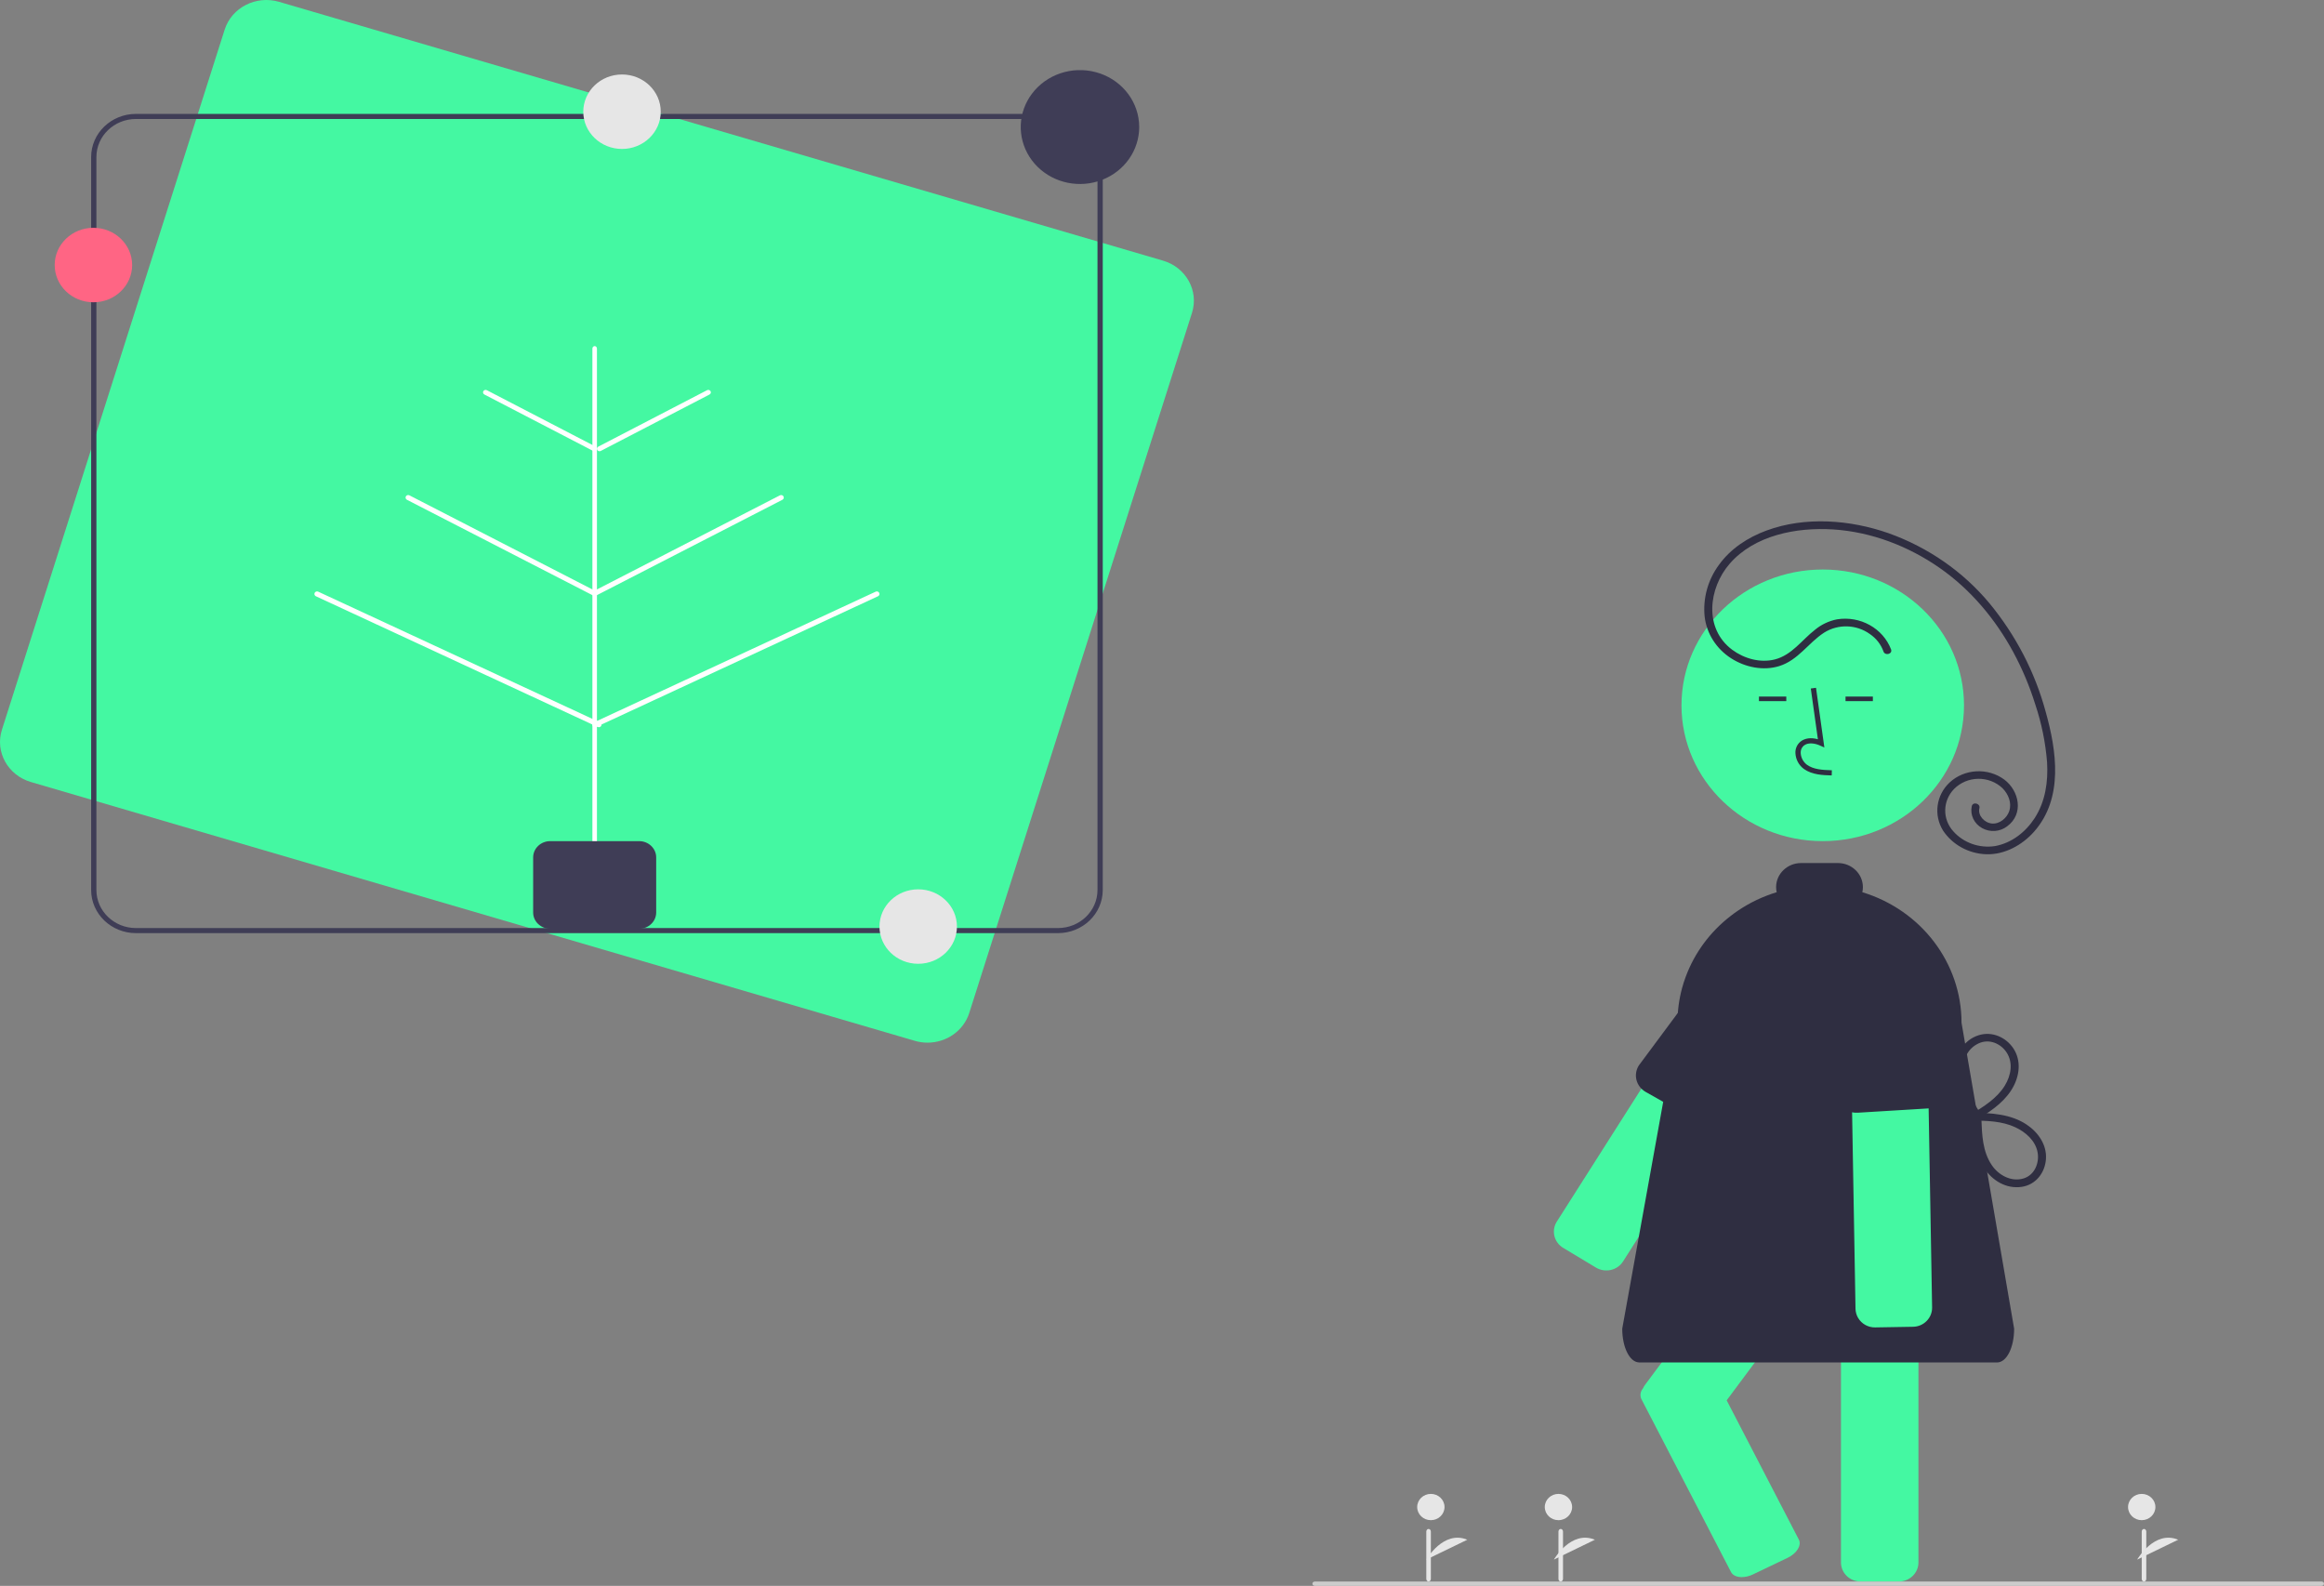 <?xml version="1.0" encoding="UTF-8"?>
<svg width="510px" height="348px" viewBox="0 0 510 348" version="1.1" xmlns="http://www.w3.org/2000/svg" xmlns:xlink="http://www.w3.org/1999/xlink">
    <rect x="0" y="0" width="510" height="348" fill="#808080" stroke="none"/>
    <title>undraw_Eco_conscious_re_r2bs</title>
    <g id="Landing-Page" stroke="none" stroke-width="1" fill="none" fill-rule="evenodd">
        <g id="Desktop-HD" transform="translate(-763, -303)" fill-rule="nonzero">
            <g id="Main-Page" transform="translate(0, 303)">
                <g id="undraw_Eco_conscious_re_r2bs" transform="translate(763, 0)">
                    <path d="M203.546,228.796 C202.601,228.796 201.662,228.66 200.76,228.395 L6.77,171.6 C1.724,170.116 -1.119,164.994 0.416,160.15 L49.304,6.495 C50.85,1.653 56.19,-1.073 61.241,0.399 L255.23,57.194 C260.276,58.678 263.119,63.8 261.584,68.645 L212.696,222.3 C211.463,226.157 207.751,228.792 203.546,228.796 Z" id="Path" fill="#44F8A2"></path>
                    <path d="M232.172,204.762 L29.828,204.762 C24.403,204.757 20.006,200.524 20,195.301 L20,34.456 C20.006,29.233 24.403,25 29.828,24.994 L232.172,24.994 C237.597,25 241.994,29.233 242,34.456 L242,195.301 C241.994,200.524 237.597,204.757 232.172,204.762 Z M29.828,26.108 C25.041,26.113 21.162,29.847 21.156,34.456 L21.156,195.301 C21.162,199.909 25.041,203.644 29.828,203.649 L232.172,203.649 C236.959,203.644 240.838,199.909 240.844,195.301 L240.844,34.456 C240.838,29.847 236.959,26.113 232.172,26.108 L29.828,26.108 Z" id="Shape" fill="#3F3D56"></path>
                    <path d="M130.5,185.536 C130.224,185.536 130,185.287 130,184.98 L130,76.501 C130,76.194 130.224,75.945 130.5,75.945 C130.776,75.945 131,76.194 131,76.501 L131,184.98 C131,185.287 130.776,185.536 130.5,185.536 Z" id="Path" fill="#FFFFFF"></path>
                    <path d="M130.584,159.58 C130.312,159.58 130.076,159.4 130.015,159.146 C129.954,158.892 130.084,158.632 130.329,158.518 L192.161,129.836 C192.349,129.748 192.571,129.763 192.744,129.875 C192.917,129.987 193.014,130.18 192.998,130.379 C192.983,130.579 192.858,130.755 192.67,130.842 L130.837,159.524 C130.758,159.561 130.672,159.58 130.584,159.58 L130.584,159.58 Z" id="Path" fill="#FFFFFF"></path>
                    <path d="M130.576,130.74 C130.312,130.74 130.082,130.568 130.017,130.322 C129.953,130.076 130.071,129.82 130.304,129.7 L171.154,108.695 C171.435,108.552 171.782,108.653 171.932,108.922 C172.081,109.191 171.977,109.525 171.698,109.669 L130.847,130.675 C130.764,130.718 130.67,130.74 130.576,130.74 L130.576,130.74 Z" id="Path" fill="#FFFFFF"></path>
                    <path d="M131.569,99.017 C131.309,99.017 131.082,98.85 131.018,98.612 C130.953,98.374 131.067,98.125 131.295,98.007 L155.159,85.624 C155.434,85.482 155.779,85.577 155.93,85.837 C156.081,86.098 155.98,86.425 155.705,86.568 L131.841,98.95 C131.758,98.994 131.664,99.017 131.569,99.017 L131.569,99.017 Z" id="Path" fill="#FFFFFF"></path>
                    <path d="M131.416,159.58 C131.328,159.58 131.242,159.561 131.162,159.524 L69.329,130.841 C69.142,130.754 69.017,130.578 69.002,130.379 C68.986,130.179 69.083,129.988 69.256,129.875 C69.428,129.763 69.65,129.748 69.837,129.835 L131.671,158.518 C131.916,158.632 132.046,158.892 131.985,159.146 C131.924,159.4 131.688,159.58 131.416,159.58 Z" id="Path" fill="#FFFFFF"></path>
                    <path d="M130.424,130.74 C130.33,130.74 130.236,130.718 130.153,130.675 L89.302,109.669 C89.023,109.525 88.919,109.191 89.068,108.922 C89.218,108.653 89.565,108.552 89.846,108.695 L130.696,129.7 C130.929,129.82 131.047,130.076 130.983,130.322 C130.918,130.568 130.688,130.74 130.424,130.74 L130.424,130.74 Z" id="Path" fill="#FFFFFF"></path>
                    <path d="M130.431,99.017 C130.336,99.017 130.242,98.994 130.159,98.95 L106.295,86.568 C106.02,86.425 105.919,86.098 106.07,85.837 C106.221,85.577 106.566,85.482 106.841,85.624 L130.705,98.007 C130.933,98.125 131.047,98.374 130.982,98.612 C130.918,98.85 130.691,99.017 130.431,99.017 L130.431,99.017 Z" id="Path" fill="#FFFFFF"></path>
                    <path d="M140.266,203.801 L120.734,203.801 C118.673,203.799 117.002,202.202 117,200.23 L117,188.145 C117.002,186.174 118.673,184.577 120.734,184.575 L140.266,184.575 C142.327,184.577 143.998,186.174 144,188.145 L144,200.23 C143.998,202.202 142.327,203.799 140.266,203.801 Z" id="Path" fill="#3F3D56"></path>
                    <ellipse id="Oval" fill="#FF6584" cx="20.5" cy="58.16" rx="8.5" ry="8.171"></ellipse>
                    <path d="M250,27.878 C250,28.186 249.991,28.49 249.963,28.789 C249.578,33.86 246.035,38.201 241.003,39.768 C235.97,41.334 230.452,39.812 227.049,35.92 C223.645,32.028 223.034,26.541 225.504,22.045 C225.784,21.53 226.104,21.036 226.461,20.568 C229.645,16.323 235.245,14.436 240.49,15.84 C245.735,17.245 249.512,21.644 249.954,26.861 C249.986,27.195 250,27.535 250,27.878 Z" id="Path" fill="#3F3D56"></path>
                    <ellipse id="Oval" fill="#E6E6E6" cx="201.5" cy="203.32" rx="8.5" ry="8.171"></ellipse>
                    <ellipse id="Oval" fill="#E6E6E6" cx="136.5" cy="24.514" rx="8.5" ry="8.171"></ellipse>
                    <path d="M470.5,347.039 C470.224,347.039 470,346.78 470,346.462 L470,336.08 C470,335.761 470.224,335.503 470.5,335.503 C470.776,335.503 471,335.761 471,336.08 L471,346.462 C471,346.78 470.776,347.039 470.5,347.039 Z" id="Path" fill="#E6E6E6"></path>
                    <ellipse id="Oval" fill="#E6E6E6" cx="470" cy="330.696" rx="3" ry="2.884"></ellipse>
                    <path d="M469,342.232 C469,342.232 472.75,335.69 478,337.87" id="Path" fill="#E6E6E6"></path>
                    <path d="M313.5,347.039 C313.224,347.039 313,346.78 313,346.462 L313,336.08 C313,335.761 313.224,335.503 313.5,335.503 C313.776,335.503 314,335.761 314,336.08 L314,346.462 C314,346.78 313.776,347.039 313.5,347.039 Z" id="Path" fill="#E6E6E6"></path>
                    <ellipse id="Oval" fill="#E6E6E6" cx="314" cy="330.696" rx="3" ry="2.884"></ellipse>
                    <path d="M313,342.232 C313,342.232 316.75,335.69 322,337.87" id="Path" fill="#E6E6E6"></path>
                    <path d="M342.5,347.039 C342.224,347.039 342,346.78 342,346.462 L342,336.08 C342,335.761 342.224,335.503 342.5,335.503 C342.776,335.503 343,335.761 343,336.08 L343,346.462 C343,346.78 342.776,347.039 342.5,347.039 Z" id="Path" fill="#E6E6E6"></path>
                    <ellipse id="Oval" fill="#E6E6E6" cx="342" cy="330.696" rx="3" ry="2.884"></ellipse>
                    <path d="M341,342.232 C341,342.232 344.75,335.69 350,337.87" id="Path" fill="#E6E6E6"></path>
                    <path d="M360.443,304.808 C360.484,304.743 360.528,304.68 360.575,304.619 C360.692,304.354 360.84,304.102 361.015,303.869 L375.565,284.315 L387.552,268.21 L408,268.21 L406.554,270.149 L403.981,273.61 L396.007,284.32 L378.918,307.28 L394.758,337.845 C395.405,339.089 394.301,340.878 392.305,341.833 L384.666,345.488 C383.908,345.86 383.072,346.062 382.22,346.077 C381.145,346.077 380.249,345.694 379.873,344.966 L360.182,306.969 C359.867,306.255 359.966,305.434 360.443,304.808 L360.443,304.808 Z" id="Path" fill="#44F8A2"></path>
                    <path d="M404,342.868 L404,273.342 C403.999,273.278 404.003,273.213 404.013,273.149 C404.083,271.501 405.152,270.05 406.734,269.458 C407.227,269.267 407.754,269.17 408.285,269.171 L416.716,269.171 C419.081,269.174 420.997,271.04 421,273.342 L421,342.868 C420.997,345.17 419.081,347.036 416.716,347.039 L408.285,347.039 C405.92,347.036 404.003,345.17 404,342.868 Z" id="Path" fill="#44F8A2"></path>
                    <path d="M393.356,218.376 L356.181,276.803 C354.926,278.766 352.275,279.372 350.25,278.161 L343.037,273.826 C341.019,272.605 340.395,270.028 341.642,268.061 L378.817,209.632 C379.003,209.338 379.227,209.069 379.485,208.832 C380.898,207.492 383.071,207.262 384.748,208.276 L391.961,212.61 C392.934,213.194 393.628,214.131 393.888,215.213 C393.988,215.638 394.021,216.074 393.987,216.508 C393.933,217.171 393.717,217.811 393.356,218.376 Z" id="Path" fill="#44F8A2"></path>
                    <path d="M395.395,217.27 L380.901,245.995 C379.664,247.974 377.004,248.613 374.952,247.424 L361.093,239.578 C360.11,239.001 359.403,238.073 359.125,236.995 C358.847,235.899 359.036,234.742 359.65,233.783 L378.588,208.285 C378.651,208.185 378.727,208.094 378.816,208.016 C379.506,207.381 381.058,207.157 382.303,206.976 L382.497,206.947 C382.831,206.898 383.12,206.855 383.323,206.805 L383.401,206.788 C383.484,206.77 383.569,206.752 383.647,206.742 C384.665,206.578 385.711,206.772 386.593,207.289 L393.9,211.553 C395.303,212.382 396.109,213.899 395.988,215.485 C395.938,216.117 395.735,216.729 395.395,217.27 Z" id="Path" fill="#2F2E41"></path>
                    <ellipse id="Oval" fill="#44F8A2" cx="400" cy="154.773" rx="31" ry="29.801"></ellipse>
                    <path d="M401.968,170.155 L402,169.025 C399.852,168.967 397.959,168.835 396.536,167.818 C395.719,167.202 395.218,166.268 395.161,165.261 C395.11,164.644 395.356,164.04 395.826,163.626 C396.771,162.846 398.291,163.099 399.399,163.595 L400.354,164.024 L398.522,150.928 L397.378,151.081 L398.936,162.221 C397.431,161.788 396.036,161.975 395.081,162.764 C394.338,163.399 393.94,164.337 394.007,165.301 C394.075,166.655 394.752,167.91 395.855,168.73 C397.683,170.037 400.059,170.102 401.968,170.155 Z" id="Path" fill="#2F2E41"></path>
                    <rect id="Rectangle" fill="#2F2E41" x="386" y="152.851" width="6" height="1"></rect>
                    <rect id="Rectangle" fill="#2F2E41" x="405" y="152.851" width="6" height="1"></rect>
                    <path d="M359.631,298.958 C357.591,298.845 356,295.612 356,291.558 L368.121,224.428 C368.12,221.89 368.451,219.363 369.105,216.905 L369.105,216.904 C369.344,216.02 369.626,215.141 369.944,214.294 C371.882,209.075 375.283,204.476 379.771,201.009 C380.277,200.611 380.807,200.225 381.345,199.863 C383.959,198.085 386.842,196.709 389.893,195.782 C389.809,195.416 389.766,195.041 389.765,194.666 C389.769,191.749 392.221,189.385 395.248,189.381 L403.329,189.381 C406.356,189.385 408.809,191.749 408.812,194.666 C408.811,195.041 408.768,195.414 408.684,195.78 C421.644,199.735 430.453,211.326 430.456,224.428 L442,291.558 C442,295.716 440.352,298.972 438.248,298.972 L359.752,298.972 C359.711,298.972 359.67,298.968 359.631,298.958 L359.631,298.958 Z" id="Path" fill="#2F2E41"></path>
                    <path d="M407.744,289.171 C407.393,288.564 407.202,287.88 407.189,287.182 L406.001,218.76 C405.98,217.654 406.408,216.585 407.189,215.789 L407.19,215.788 C407.97,214.992 409.04,214.533 410.163,214.514 L418.499,214.376 C420.675,214.338 422.526,215.931 422.78,218.06 C422.797,218.196 422.806,218.334 422.807,218.472 L424,286.898 C424.033,289.201 422.171,291.097 419.833,291.14 L411.499,291.282 C409.951,291.304 408.513,290.495 407.744,289.171 L407.744,289.171 Z" id="Path" fill="#44F8A2"></path>
                    <path d="M403.565,242.089 C403.238,241.547 403.044,240.942 403,240.32 L403.369,208.896 C403.182,206.619 404.988,204.63 407.406,204.449 L416.024,203.813 C417.073,203.738 418.117,204.017 418.967,204.601 C419.055,204.664 419.143,204.741 419.229,204.795 C419.445,204.964 419.669,205.123 419.902,205.27 L420.089,205.395 C421.328,206.22 422.732,207.156 422.8,208.068 L427.985,238.727 C428.063,239.602 427.837,240.478 427.343,241.223 C427.227,241.406 427.094,241.579 426.946,241.741 C426.817,241.884 426.676,242.018 426.524,242.14 C425.809,242.746 424.901,243.111 423.942,243.179 L407.722,244.165 C406.026,244.287 404.408,243.479 403.565,242.089 L403.565,242.089 Z" id="Path" fill="#2F2E41"></path>
                    <path d="M414.996,142.509 C413.214,137.857 408.221,135.082 403.117,135.907 C401.338,136.262 399.683,137.047 398.31,138.186 C395.431,140.411 393.227,143.762 389.467,144.708 C386.247,145.518 382.724,144.507 380.142,142.588 C373.87,137.928 374.915,129.074 379.576,123.702 C384.987,117.466 394.19,115.662 402.267,116.175 C410.698,116.71 418.82,119.864 425.622,124.597 C432.494,129.379 437.901,135.889 441.802,143.077 C443.777,146.741 445.392,150.572 446.624,154.523 C448.014,158.666 448.889,162.953 449.231,167.292 C449.478,171.518 448.87,175.864 446.509,179.517 C444.56,182.533 441.507,184.989 437.802,185.66 C434.362,186.184 430.885,184.949 428.634,182.403 C426.217,179.712 426.301,175.711 428.83,173.116 C430.199,171.731 432.093,170.931 434.085,170.896 C436.076,170.862 437.999,171.595 439.42,172.932 C440.737,174.238 441.527,176.181 440.929,177.972 C440.427,179.478 438.853,180.866 437.115,180.707 C435.475,180.558 433.985,178.935 434.378,177.341 C434.635,176.301 432.962,175.857 432.705,176.899 C432.293,178.815 433.219,180.767 434.997,181.731 C436.739,182.692 438.92,182.526 440.481,181.313 C444.138,178.621 443.165,173.569 439.83,171.058 C436.21,168.398 431.102,168.68 427.825,171.719 C424.884,174.499 424.294,178.837 426.392,182.245 C428.468,185.372 432.019,187.32 435.887,187.453 C439.959,187.581 443.815,185.403 446.38,182.495 C452.87,175.137 451.334,164.767 448.919,156.171 C446.572,147.498 442.366,139.387 436.567,132.354 C430.787,125.426 423.156,120.126 414.483,117.017 C406.043,114.05 396.17,113.275 387.655,116.419 C383.525,117.943 379.77,120.413 377.235,123.931 C374.792,127.237 373.673,131.275 374.083,135.305 C374.518,139.043 376.661,142.403 379.936,144.48 C382.961,146.414 386.941,147.261 390.459,146.16 C394.634,144.853 396.823,141.066 400.315,138.813 C403.394,136.88 407.41,137.009 410.347,139.135 C411.735,140.074 412.777,141.41 413.323,142.951 C413.67,143.962 415.346,143.529 414.996,142.509 L414.996,142.509 Z" id="Path" fill="#2F2E41"></path>
                    <path d="M432.853,245.896 C436.001,245.917 439.34,246.003 442.236,247.351 C444.544,248.424 446.68,250.306 447.148,252.859 C447.569,255.152 446.516,257.839 444.092,258.583 C441.354,259.424 438.583,257.87 437.092,255.668 C435.08,252.7 434.944,249.045 434.818,245.604 C434.777,244.501 433.012,244.495 433.052,245.604 C433.185,249.239 433.374,253.068 435.384,256.255 C437.135,259.03 440.258,260.956 443.686,260.434 C446.826,259.955 448.8,257.271 448.986,254.293 C449.18,251.196 447.298,248.489 444.763,246.785 C441.296,244.453 436.93,244.203 432.853,244.177 C432.377,244.193 432,244.573 432,245.037 C432,245.5 432.377,245.88 432.853,245.896 L432.853,245.896 Z" id="Path" fill="#2F2E41"></path>
                    <path d="M433.354,245.968 C436.356,244.197 439.398,242.233 441.293,239.347 C443.016,236.723 443.684,233.342 442.115,230.515 C440.728,228.016 437.747,226.339 434.726,227.029 C431.519,227.762 429.476,230.591 429.084,233.538 C428.546,237.583 430.694,241.285 432.76,244.674 C433.014,245.051 433.541,245.172 433.951,244.947 C434.362,244.722 434.508,244.232 434.282,243.84 C432.716,241.269 431.024,238.556 430.791,235.535 C430.589,232.924 431.569,230.166 434.218,228.949 C436.53,227.885 439.053,228.977 440.338,230.93 C441.831,233.199 441.31,236.009 439.955,238.221 C438.243,241.014 435.306,242.864 432.464,244.541 C431.506,245.106 432.39,246.537 433.354,245.968 Z" id="Path" fill="#2F2E41"></path>
                    <path d="M509.42,348 L288.58,348 C288.26,348 288,347.785 288,347.519 C288,347.254 288.26,347.039 288.58,347.039 L509.42,347.039 C509.74,347.039 510,347.254 510,347.519 C510,347.785 509.74,348 509.42,348 Z" id="Path" fill="#CCCCCC"></path>
                </g>
            </g>
        </g>
    </g>
</svg>